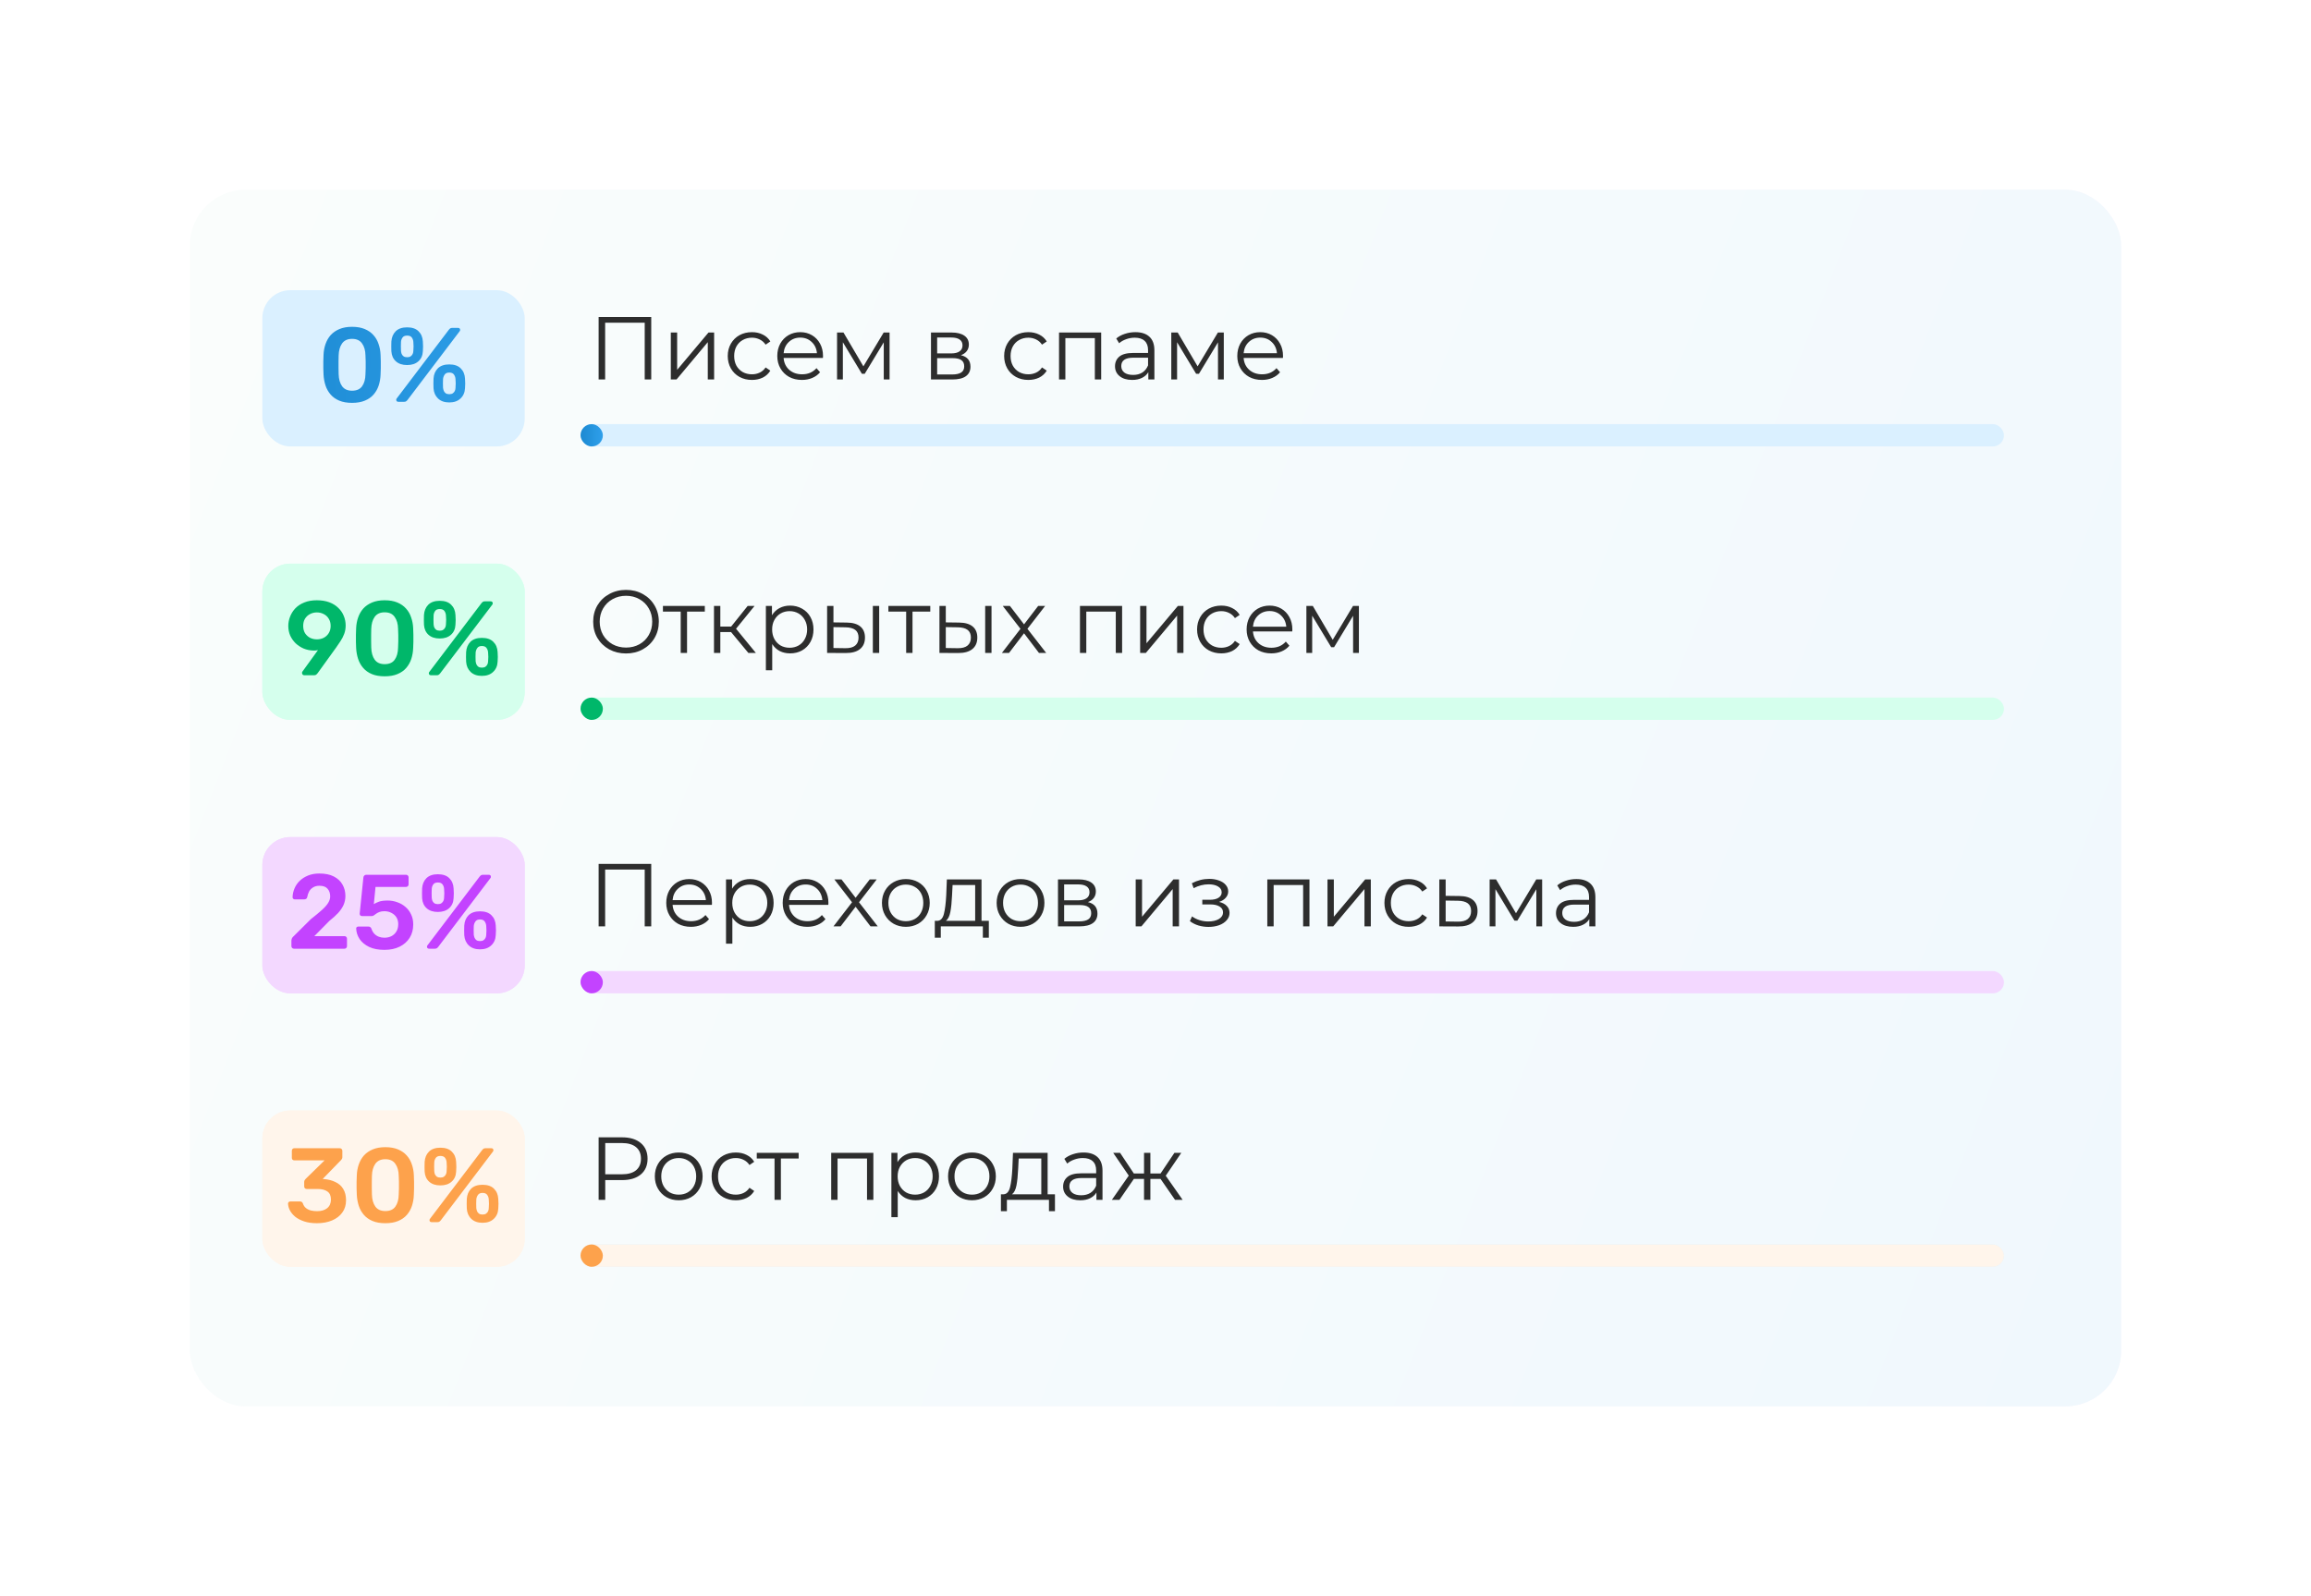 <svg width="414" height="286" viewBox="0 0 414 286" fill="none" xmlns="http://www.w3.org/2000/svg">
<g id="3">
<g id="Rectangle 332" filter="url(#filter0_d_884_2741)">
<rect x="34" y="30" width="346" height="218" rx="10" fill="white"/>
<rect x="34" y="30" width="346" height="218" rx="10" fill="url(#paint0_linear_884_2741)"/>
<rect x="34" y="30" width="346" height="218" rx="10" fill="url(#paint1_linear_884_2741)"/>
</g>
<g id="Group 994">
<g id="Group 995">
<g id="Group 379">
<rect id="Rectangle 518" x="47" y="52" width="47" height="28" rx="5" fill="#DAF0FF"/>
<path id="0%" d="M63.068 72.189C62.172 72.189 61.409 72.057 60.778 71.792C60.148 71.527 59.63 71.161 59.227 70.694C58.823 70.227 58.52 69.691 58.318 69.086C58.116 68.467 57.996 67.811 57.959 67.117C57.946 66.777 57.933 66.405 57.921 66.001C57.921 65.585 57.921 65.168 57.921 64.752C57.933 64.335 57.946 63.951 57.959 63.597C57.984 62.904 58.104 62.254 58.318 61.648C58.533 61.03 58.842 60.494 59.245 60.04C59.662 59.585 60.185 59.226 60.816 58.961C61.447 58.696 62.198 58.563 63.068 58.563C63.951 58.563 64.708 58.696 65.339 58.961C65.97 59.226 66.487 59.585 66.891 60.04C67.307 60.494 67.617 61.03 67.818 61.648C68.033 62.254 68.153 62.904 68.178 63.597C68.203 63.951 68.216 64.335 68.216 64.752C68.216 65.168 68.216 65.585 68.216 66.001C68.216 66.405 68.203 66.777 68.178 67.117C68.153 67.811 68.039 68.467 67.837 69.086C67.635 69.691 67.333 70.227 66.929 70.694C66.525 71.161 66.001 71.527 65.358 71.792C64.727 72.057 63.964 72.189 63.068 72.189ZM63.068 70.013C63.888 70.013 64.488 69.748 64.866 69.218C65.257 68.676 65.459 67.944 65.472 67.023C65.497 66.657 65.51 66.291 65.51 65.925C65.51 65.547 65.51 65.168 65.51 64.79C65.51 64.411 65.497 64.052 65.472 63.711C65.459 62.815 65.257 62.096 64.866 61.554C64.488 60.998 63.888 60.721 63.068 60.721C62.261 60.721 61.661 60.998 61.27 61.554C60.892 62.096 60.69 62.815 60.665 63.711C60.665 64.052 60.658 64.411 60.646 64.79C60.646 65.168 60.646 65.547 60.646 65.925C60.658 66.291 60.665 66.657 60.665 67.023C60.69 67.944 60.898 68.676 61.289 69.218C61.68 69.748 62.273 70.013 63.068 70.013ZM71.38 72C71.115 72 70.983 71.874 70.983 71.621C70.983 71.546 71.008 71.476 71.059 71.413L80.389 59.112C80.477 58.999 80.565 58.91 80.653 58.847C80.742 58.784 80.868 58.753 81.032 58.753H82.035C82.3 58.753 82.432 58.879 82.432 59.131C82.432 59.207 82.407 59.276 82.357 59.339L73.027 71.64C72.939 71.754 72.85 71.842 72.762 71.905C72.686 71.969 72.56 72 72.383 72H71.38ZM80.483 72.114C79.638 72.114 78.969 71.88 78.477 71.413C77.985 70.947 77.714 70.335 77.663 69.578C77.651 69.25 77.644 68.966 77.644 68.726C77.644 68.486 77.651 68.19 77.663 67.837C77.714 67.08 77.972 66.468 78.439 66.001C78.919 65.534 79.6 65.301 80.483 65.301C81.379 65.301 82.06 65.534 82.527 66.001C83.007 66.468 83.265 67.08 83.303 67.837C83.328 68.19 83.341 68.486 83.341 68.726C83.341 68.966 83.328 69.25 83.303 69.578C83.265 70.335 82.994 70.947 82.489 71.413C81.997 71.88 81.329 72.114 80.483 72.114ZM80.483 70.637C80.761 70.637 80.975 70.581 81.127 70.467C81.291 70.354 81.41 70.209 81.486 70.032C81.562 69.855 81.6 69.679 81.6 69.502C81.625 69.186 81.638 68.922 81.638 68.707C81.638 68.48 81.625 68.221 81.6 67.931C81.587 67.641 81.499 67.376 81.335 67.136C81.171 66.884 80.887 66.758 80.483 66.758C80.092 66.758 79.814 66.884 79.65 67.136C79.487 67.376 79.392 67.641 79.367 67.931C79.354 68.221 79.348 68.48 79.348 68.707C79.348 68.922 79.354 69.186 79.367 69.502C79.392 69.679 79.436 69.855 79.499 70.032C79.575 70.209 79.688 70.354 79.84 70.467C80.004 70.581 80.218 70.637 80.483 70.637ZM72.932 65.414C72.087 65.414 71.418 65.193 70.926 64.752C70.434 64.31 70.163 63.711 70.112 62.954C70.1 62.626 70.094 62.342 70.094 62.102C70.094 61.85 70.1 61.547 70.112 61.194C70.163 60.437 70.422 59.825 70.888 59.358C71.368 58.892 72.049 58.658 72.932 58.658C73.828 58.658 74.509 58.892 74.976 59.358C75.456 59.825 75.714 60.437 75.752 61.194C75.777 61.547 75.79 61.85 75.79 62.102C75.79 62.342 75.777 62.626 75.752 62.954C75.714 63.711 75.443 64.31 74.938 64.752C74.446 65.193 73.778 65.414 72.932 65.414ZM72.932 64.014C73.21 64.014 73.424 63.957 73.576 63.843C73.74 63.73 73.86 63.585 73.935 63.408C74.011 63.232 74.049 63.049 74.049 62.859C74.074 62.544 74.087 62.279 74.087 62.065C74.087 61.837 74.074 61.579 74.049 61.289C74.036 60.998 73.948 60.733 73.784 60.494C73.62 60.254 73.336 60.134 72.932 60.134C72.541 60.134 72.264 60.254 72.1 60.494C71.936 60.733 71.847 60.998 71.835 61.289C71.822 61.579 71.816 61.837 71.816 62.065C71.816 62.279 71.822 62.544 71.835 62.859C71.847 63.049 71.885 63.232 71.948 63.408C72.024 63.585 72.137 63.73 72.289 63.843C72.453 63.957 72.667 64.014 72.932 64.014Z" fill="url(#paint2_linear_884_2741)"/>
</g>
<g id="Group 993">
<path id="&#208;&#159;&#208;&#184;&#209;&#129;&#208;&#181;&#208;&#188; &#208;&#178; &#209;&#129;&#208;&#191;&#208;&#176;&#208;&#188;&#208;&#181;" d="M116.664 56.8V68H115.496V57.824H108.408V68H107.24V56.8H116.664ZM120.171 59.584H121.307V66.272L126.923 59.584H127.931V68H126.795V61.312L121.195 68H120.171V59.584ZM134.706 68.08C133.874 68.08 133.128 67.899 132.466 67.536C131.816 67.173 131.304 66.667 130.93 66.016C130.557 65.355 130.37 64.613 130.37 63.792C130.37 62.971 130.557 62.235 130.93 61.584C131.304 60.933 131.816 60.427 132.466 60.064C133.128 59.701 133.874 59.52 134.706 59.52C135.432 59.52 136.077 59.664 136.642 59.952C137.218 60.229 137.672 60.64 138.002 61.184L137.154 61.76C136.877 61.344 136.525 61.035 136.098 60.832C135.672 60.619 135.208 60.512 134.706 60.512C134.098 60.512 133.549 60.651 133.058 60.928C132.578 61.195 132.2 61.579 131.922 62.08C131.656 62.581 131.522 63.152 131.522 63.792C131.522 64.443 131.656 65.019 131.922 65.52C132.2 66.011 132.578 66.395 133.058 66.672C133.549 66.939 134.098 67.072 134.706 67.072C135.208 67.072 135.672 66.971 136.098 66.768C136.525 66.565 136.877 66.256 137.154 65.84L138.002 66.416C137.672 66.96 137.218 67.376 136.642 67.664C136.066 67.941 135.421 68.08 134.706 68.08ZM147.421 64.144H140.381C140.445 65.019 140.781 65.728 141.389 66.272C141.997 66.805 142.765 67.072 143.693 67.072C144.216 67.072 144.696 66.981 145.133 66.8C145.571 66.608 145.949 66.331 146.269 65.968L146.909 66.704C146.536 67.152 146.067 67.493 145.501 67.728C144.947 67.963 144.333 68.08 143.661 68.08C142.797 68.08 142.029 67.899 141.357 67.536C140.696 67.163 140.179 66.651 139.805 66C139.432 65.349 139.245 64.613 139.245 63.792C139.245 62.971 139.421 62.235 139.773 61.584C140.136 60.933 140.627 60.427 141.245 60.064C141.875 59.701 142.579 59.52 143.357 59.52C144.136 59.52 144.835 59.701 145.453 60.064C146.072 60.427 146.557 60.933 146.909 61.584C147.261 62.224 147.437 62.96 147.437 63.792L147.421 64.144ZM143.357 60.496C142.547 60.496 141.864 60.757 141.309 61.28C140.765 61.792 140.456 62.464 140.381 63.296H146.349C146.275 62.464 145.96 61.792 145.405 61.28C144.861 60.757 144.179 60.496 143.357 60.496ZM159.36 59.584V68H158.32V61.344L154.912 66.976H154.4L150.992 61.328V68H149.952V59.584H151.104L154.672 65.648L158.304 59.584H159.36ZM172.14 63.648C173.281 63.915 173.852 64.603 173.852 65.712C173.852 66.448 173.58 67.013 173.036 67.408C172.492 67.803 171.681 68 170.604 68H166.78V59.584H170.492C171.452 59.584 172.204 59.771 172.748 60.144C173.292 60.517 173.564 61.051 173.564 61.744C173.564 62.203 173.436 62.597 173.18 62.928C172.935 63.248 172.588 63.488 172.14 63.648ZM167.884 63.328H170.412C171.063 63.328 171.559 63.205 171.9 62.96C172.252 62.715 172.428 62.357 172.428 61.888C172.428 61.419 172.252 61.067 171.9 60.832C171.559 60.597 171.063 60.48 170.412 60.48H167.884V63.328ZM170.556 67.104C171.281 67.104 171.825 66.987 172.188 66.752C172.551 66.517 172.732 66.149 172.732 65.648C172.732 65.147 172.567 64.779 172.236 64.544C171.905 64.299 171.383 64.176 170.668 64.176H167.884V67.104H170.556ZM184.222 68.08C183.39 68.08 182.643 67.899 181.982 67.536C181.331 67.173 180.819 66.667 180.446 66.016C180.073 65.355 179.886 64.613 179.886 63.792C179.886 62.971 180.073 62.235 180.446 61.584C180.819 60.933 181.331 60.427 181.982 60.064C182.643 59.701 183.39 59.52 184.222 59.52C184.947 59.52 185.593 59.664 186.158 59.952C186.734 60.229 187.187 60.64 187.518 61.184L186.67 61.76C186.393 61.344 186.041 61.035 185.614 60.832C185.187 60.619 184.723 60.512 184.222 60.512C183.614 60.512 183.065 60.651 182.574 60.928C182.094 61.195 181.715 61.579 181.438 62.08C181.171 62.581 181.038 63.152 181.038 63.792C181.038 64.443 181.171 65.019 181.438 65.52C181.715 66.011 182.094 66.395 182.574 66.672C183.065 66.939 183.614 67.072 184.222 67.072C184.723 67.072 185.187 66.971 185.614 66.768C186.041 66.565 186.393 66.256 186.67 65.84L187.518 66.416C187.187 66.96 186.734 67.376 186.158 67.664C185.582 67.941 184.937 68.08 184.222 68.08ZM197.27 59.584V68H196.134V60.592H190.854V68H189.718V59.584H197.27ZM203.395 59.52C204.493 59.52 205.336 59.797 205.923 60.352C206.509 60.896 206.803 61.707 206.803 62.784V68H205.715V66.688C205.459 67.125 205.08 67.467 204.579 67.712C204.088 67.957 203.501 68.08 202.819 68.08C201.88 68.08 201.133 67.856 200.579 67.408C200.024 66.96 199.747 66.368 199.747 65.632C199.747 64.917 200.003 64.341 200.515 63.904C201.037 63.467 201.864 63.248 202.995 63.248H205.667V62.736C205.667 62.011 205.464 61.461 205.059 61.088C204.653 60.704 204.061 60.512 203.283 60.512C202.749 60.512 202.237 60.603 201.747 60.784C201.256 60.955 200.835 61.195 200.483 61.504L199.971 60.656C200.397 60.293 200.909 60.016 201.507 59.824C202.104 59.621 202.733 59.52 203.395 59.52ZM202.995 67.184C203.635 67.184 204.184 67.04 204.643 66.752C205.101 66.453 205.443 66.027 205.667 65.472V64.096H203.027C201.587 64.096 200.867 64.597 200.867 65.6C200.867 66.091 201.053 66.48 201.427 66.768C201.8 67.045 202.323 67.184 202.995 67.184ZM219.235 59.584V68H218.195V61.344L214.787 66.976H214.275L210.867 61.328V68H209.827V59.584H210.979L214.547 65.648L218.179 59.584H219.235ZM229.828 64.144H222.788C222.852 65.019 223.188 65.728 223.796 66.272C224.404 66.805 225.172 67.072 226.1 67.072C226.622 67.072 227.102 66.981 227.54 66.8C227.977 66.608 228.356 66.331 228.676 65.968L229.316 66.704C228.942 67.152 228.473 67.493 227.908 67.728C227.353 67.963 226.74 68.08 226.068 68.08C225.204 68.08 224.436 67.899 223.764 67.536C223.102 67.163 222.585 66.651 222.212 66C221.838 65.349 221.652 64.613 221.652 63.792C221.652 62.971 221.828 62.235 222.18 61.584C222.542 60.933 223.033 60.427 223.652 60.064C224.281 59.701 224.985 59.52 225.764 59.52C226.542 59.52 227.241 59.701 227.86 60.064C228.478 60.427 228.964 60.933 229.316 61.584C229.668 62.224 229.844 62.96 229.844 63.792L229.828 64.144ZM225.764 60.496C224.953 60.496 224.27 60.757 223.716 61.28C223.172 61.792 222.862 62.464 222.788 63.296H228.756C228.681 62.464 228.366 61.792 227.812 61.28C227.268 60.757 226.585 60.496 225.764 60.496Z" fill="#2D2D2D"/>
<rect id="Rectangle 335" x="104" y="76" width="255" height="4" rx="2" fill="#DAF0FF"/>
<rect id="Rectangle 336" x="104" y="76" width="4" height="4" rx="2" fill="url(#paint3_linear_884_2741)"/>
</g>
</g>
</g>
<g id="Group 1252">
<g id="Group 995_2">
<g id="3-price-min-1">
<rect id="Rectangle 518_2" x="47" y="101" width="47" height="28" rx="5" fill="#D5FFED"/>
<path id="0%_2" d="M63.068 121.189C62.172 121.189 61.409 121.057 60.778 120.792C60.148 120.527 59.63 120.161 59.227 119.694C58.823 119.227 58.52 118.691 58.318 118.086C58.116 117.467 57.996 116.811 57.959 116.117C57.946 115.777 57.933 115.405 57.921 115.001C57.921 114.585 57.921 114.168 57.921 113.752C57.933 113.336 57.946 112.951 57.959 112.597C57.984 111.904 58.104 111.254 58.318 110.648C58.533 110.03 58.842 109.494 59.245 109.04C59.662 108.585 60.185 108.226 60.816 107.961C61.447 107.696 62.198 107.563 63.068 107.563C63.951 107.563 64.708 107.696 65.339 107.961C65.97 108.226 66.487 108.585 66.891 109.04C67.307 109.494 67.617 110.03 67.818 110.648C68.033 111.254 68.153 111.904 68.178 112.597C68.203 112.951 68.216 113.336 68.216 113.752C68.216 114.168 68.216 114.585 68.216 115.001C68.216 115.405 68.203 115.777 68.178 116.117C68.153 116.811 68.039 117.467 67.837 118.086C67.635 118.691 67.333 119.227 66.929 119.694C66.525 120.161 66.001 120.527 65.358 120.792C64.727 121.057 63.964 121.189 63.068 121.189ZM63.068 119.013C63.888 119.013 64.488 118.748 64.866 118.218C65.257 117.676 65.459 116.944 65.472 116.023C65.497 115.657 65.51 115.291 65.51 114.925C65.51 114.547 65.51 114.168 65.51 113.79C65.51 113.411 65.497 113.052 65.472 112.711C65.459 111.815 65.257 111.096 64.866 110.554C64.488 109.998 63.888 109.721 63.068 109.721C62.261 109.721 61.661 109.998 61.27 110.554C60.892 111.096 60.69 111.815 60.665 112.711C60.665 113.052 60.658 113.411 60.646 113.79C60.646 114.168 60.646 114.547 60.646 114.925C60.658 115.291 60.665 115.657 60.665 116.023C60.69 116.944 60.898 117.676 61.289 118.218C61.68 118.748 62.273 119.013 63.068 119.013ZM71.38 121C71.115 121 70.983 120.874 70.983 120.622C70.983 120.546 71.008 120.476 71.059 120.413L80.389 108.112C80.477 107.999 80.565 107.91 80.653 107.847C80.742 107.784 80.868 107.753 81.032 107.753H82.035C82.3 107.753 82.432 107.879 82.432 108.131C82.432 108.207 82.407 108.276 82.357 108.339L73.027 120.64C72.939 120.754 72.85 120.842 72.762 120.905C72.686 120.968 72.56 121 72.383 121H71.38ZM80.483 121.114C79.638 121.114 78.969 120.88 78.477 120.413C77.985 119.947 77.714 119.335 77.663 118.578C77.651 118.25 77.644 117.966 77.644 117.726C77.644 117.486 77.651 117.19 77.663 116.837C77.714 116.08 77.972 115.468 78.439 115.001C78.919 114.534 79.6 114.301 80.483 114.301C81.379 114.301 82.06 114.534 82.527 115.001C83.007 115.468 83.265 116.08 83.303 116.837C83.328 117.19 83.341 117.486 83.341 117.726C83.341 117.966 83.328 118.25 83.303 118.578C83.265 119.335 82.994 119.947 82.489 120.413C81.997 120.88 81.329 121.114 80.483 121.114ZM80.483 119.637C80.761 119.637 80.975 119.581 81.127 119.467C81.291 119.354 81.41 119.208 81.486 119.032C81.562 118.855 81.6 118.679 81.6 118.502C81.625 118.187 81.638 117.922 81.638 117.707C81.638 117.48 81.625 117.221 81.6 116.931C81.587 116.641 81.499 116.376 81.335 116.136C81.171 115.884 80.887 115.758 80.483 115.758C80.092 115.758 79.814 115.884 79.65 116.136C79.487 116.376 79.392 116.641 79.367 116.931C79.354 117.221 79.348 117.48 79.348 117.707C79.348 117.922 79.354 118.187 79.367 118.502C79.392 118.679 79.436 118.855 79.499 119.032C79.575 119.208 79.688 119.354 79.84 119.467C80.004 119.581 80.218 119.637 80.483 119.637ZM72.932 114.414C72.087 114.414 71.418 114.193 70.926 113.752C70.434 113.31 70.163 112.711 70.112 111.954C70.1 111.626 70.094 111.342 70.094 111.102C70.094 110.85 70.1 110.547 70.112 110.194C70.163 109.437 70.422 108.825 70.888 108.358C71.368 107.892 72.049 107.658 72.932 107.658C73.828 107.658 74.509 107.892 74.976 108.358C75.456 108.825 75.714 109.437 75.752 110.194C75.777 110.547 75.79 110.85 75.79 111.102C75.79 111.342 75.777 111.626 75.752 111.954C75.714 112.711 75.443 113.31 74.938 113.752C74.446 114.193 73.778 114.414 72.932 114.414ZM72.932 113.014C73.21 113.014 73.424 112.957 73.576 112.843C73.74 112.73 73.86 112.585 73.935 112.408C74.011 112.232 74.049 112.049 74.049 111.859C74.074 111.544 74.087 111.279 74.087 111.065C74.087 110.837 74.074 110.579 74.049 110.289C74.036 109.998 73.948 109.734 73.784 109.494C73.62 109.254 73.336 109.134 72.932 109.134C72.541 109.134 72.264 109.254 72.1 109.494C71.936 109.734 71.847 109.998 71.835 110.289C71.822 110.579 71.816 110.837 71.816 111.065C71.816 111.279 71.822 111.544 71.835 111.859C71.847 112.049 71.885 112.232 71.948 112.408C72.024 112.585 72.137 112.73 72.289 112.843C72.453 112.957 72.667 113.014 72.932 113.014Z" fill="#00B76A"/>
</g>
<g id="3-price-max-1">
<rect id="Rectangle 518_3" x="47" y="101" width="47" height="28" rx="5" fill="#D5FFED"/>
<path id="90%" d="M54.503 121C54.389 121 54.295 120.962 54.219 120.886C54.144 120.798 54.106 120.697 54.106 120.584C54.106 120.521 54.112 120.47 54.124 120.432C54.15 120.394 54.169 120.363 54.181 120.338L56.963 116.496C56.711 116.559 56.446 116.584 56.168 116.572C55.538 116.559 54.945 116.439 54.389 116.212C53.847 115.972 53.368 115.657 52.951 115.266C52.547 114.862 52.226 114.402 51.986 113.884C51.759 113.354 51.645 112.78 51.645 112.162C51.645 111.594 51.753 111.039 51.967 110.497C52.182 109.942 52.497 109.443 52.913 109.002C53.342 108.56 53.872 108.213 54.503 107.961C55.147 107.696 55.897 107.563 56.755 107.563C57.6 107.563 58.345 107.683 58.988 107.923C59.632 108.163 60.168 108.497 60.597 108.926C61.038 109.342 61.366 109.822 61.581 110.364C61.808 110.907 61.922 111.481 61.922 112.086C61.922 112.629 61.833 113.134 61.657 113.6C61.48 114.067 61.259 114.496 60.994 114.887C60.742 115.266 60.489 115.638 60.237 116.004L56.907 120.622C56.856 120.685 56.78 120.767 56.679 120.868C56.591 120.956 56.452 121 56.263 121H54.503ZM56.774 114.566C57.228 114.566 57.638 114.471 58.004 114.282C58.383 114.08 58.679 113.802 58.894 113.449C59.121 113.083 59.234 112.654 59.234 112.162C59.234 111.658 59.121 111.229 58.894 110.875C58.679 110.509 58.383 110.232 58.004 110.043C57.626 109.841 57.216 109.74 56.774 109.74C56.32 109.74 55.904 109.841 55.525 110.043C55.159 110.232 54.863 110.509 54.636 110.875C54.421 111.229 54.314 111.658 54.314 112.162C54.314 112.654 54.421 113.083 54.636 113.449C54.863 113.802 55.159 114.08 55.525 114.282C55.904 114.471 56.32 114.566 56.774 114.566ZM68.908 121.189C68.013 121.189 67.249 121.057 66.618 120.792C65.988 120.527 65.47 120.161 65.067 119.694C64.663 119.227 64.36 118.691 64.158 118.086C63.956 117.467 63.836 116.811 63.799 116.117C63.786 115.777 63.773 115.405 63.761 115.001C63.761 114.585 63.761 114.168 63.761 113.752C63.773 113.336 63.786 112.951 63.799 112.597C63.824 111.904 63.944 111.254 64.158 110.648C64.373 110.03 64.682 109.494 65.085 109.04C65.502 108.585 66.025 108.226 66.656 107.961C67.287 107.696 68.038 107.563 68.908 107.563C69.791 107.563 70.548 107.696 71.179 107.961C71.81 108.226 72.327 108.585 72.731 109.04C73.147 109.494 73.457 110.03 73.658 110.648C73.873 111.254 73.993 111.904 74.018 112.597C74.043 112.951 74.056 113.336 74.056 113.752C74.056 114.168 74.056 114.585 74.056 115.001C74.056 115.405 74.043 115.777 74.018 116.117C73.993 116.811 73.879 117.467 73.677 118.086C73.475 118.691 73.173 119.227 72.769 119.694C72.365 120.161 71.842 120.527 71.198 120.792C70.567 121.057 69.804 121.189 68.908 121.189ZM68.908 119.013C69.728 119.013 70.328 118.748 70.706 118.218C71.097 117.676 71.299 116.944 71.312 116.023C71.337 115.657 71.35 115.291 71.35 114.925C71.35 114.547 71.35 114.168 71.35 113.79C71.35 113.411 71.337 113.052 71.312 112.711C71.299 111.815 71.097 111.096 70.706 110.554C70.328 109.998 69.728 109.721 68.908 109.721C68.101 109.721 67.501 109.998 67.11 110.554C66.732 111.096 66.53 111.815 66.505 112.711C66.505 113.052 66.499 113.411 66.486 113.79C66.486 114.168 66.486 114.547 66.486 114.925C66.499 115.291 66.505 115.657 66.505 116.023C66.53 116.944 66.738 117.676 67.129 118.218C67.52 118.748 68.113 119.013 68.908 119.013ZM77.221 121C76.956 121 76.823 120.874 76.823 120.622C76.823 120.546 76.848 120.476 76.899 120.413L86.229 108.112C86.317 107.999 86.405 107.91 86.494 107.847C86.582 107.784 86.708 107.753 86.872 107.753H87.875C88.14 107.753 88.272 107.879 88.272 108.131C88.272 108.207 88.247 108.276 88.197 108.339L78.867 120.64C78.779 120.754 78.69 120.842 78.602 120.905C78.526 120.968 78.4 121 78.224 121H77.221ZM86.323 121.114C85.478 121.114 84.809 120.88 84.317 120.413C83.825 119.947 83.554 119.335 83.504 118.578C83.491 118.25 83.484 117.966 83.484 117.726C83.484 117.486 83.491 117.19 83.504 116.837C83.554 116.08 83.813 115.468 84.279 115.001C84.759 114.534 85.44 114.301 86.323 114.301C87.219 114.301 87.9 114.534 88.367 115.001C88.847 115.468 89.105 116.08 89.143 116.837C89.168 117.19 89.181 117.486 89.181 117.726C89.181 117.966 89.168 118.25 89.143 118.578C89.105 119.335 88.834 119.947 88.329 120.413C87.837 120.88 87.168 121.114 86.323 121.114ZM86.323 119.637C86.601 119.637 86.815 119.581 86.967 119.467C87.131 119.354 87.251 119.208 87.326 119.032C87.402 118.855 87.44 118.679 87.44 118.502C87.465 118.187 87.478 117.922 87.478 117.707C87.478 117.48 87.465 117.221 87.44 116.931C87.427 116.641 87.339 116.376 87.175 116.136C87.011 115.884 86.727 115.758 86.323 115.758C85.932 115.758 85.655 115.884 85.491 116.136C85.326 116.376 85.232 116.641 85.207 116.931C85.194 117.221 85.188 117.48 85.188 117.707C85.188 117.922 85.194 118.187 85.207 118.502C85.232 118.679 85.276 118.855 85.339 119.032C85.415 119.208 85.528 119.354 85.68 119.467C85.844 119.581 86.058 119.637 86.323 119.637ZM78.772 114.414C77.927 114.414 77.258 114.193 76.766 113.752C76.274 113.31 76.003 112.711 75.953 111.954C75.94 111.626 75.934 111.342 75.934 111.102C75.934 110.85 75.94 110.547 75.953 110.194C76.003 109.437 76.262 108.825 76.728 108.358C77.208 107.892 77.889 107.658 78.772 107.658C79.668 107.658 80.349 107.892 80.816 108.358C81.296 108.825 81.554 109.437 81.592 110.194C81.617 110.547 81.63 110.85 81.63 111.102C81.63 111.342 81.617 111.626 81.592 111.954C81.554 112.711 81.283 113.31 80.778 113.752C80.286 114.193 79.618 114.414 78.772 114.414ZM78.772 113.014C79.05 113.014 79.264 112.957 79.416 112.843C79.58 112.73 79.7 112.585 79.775 112.408C79.851 112.232 79.889 112.049 79.889 111.859C79.914 111.544 79.927 111.279 79.927 111.065C79.927 110.837 79.914 110.579 79.889 110.289C79.876 109.998 79.788 109.734 79.624 109.494C79.46 109.254 79.176 109.134 78.772 109.134C78.381 109.134 78.104 109.254 77.94 109.494C77.776 109.734 77.687 109.998 77.675 110.289C77.662 110.579 77.656 110.837 77.656 111.065C77.656 111.279 77.662 111.544 77.675 111.859C77.687 112.049 77.725 112.232 77.788 112.408C77.864 112.585 77.978 112.73 78.129 112.843C78.293 112.957 78.507 113.014 78.772 113.014Z" fill="#00B76A"/>
</g>
<g id="Group 993_2">
<path id="&#208;&#158;&#209;&#130;&#208;&#186;&#209;&#128;&#209;&#139;&#209;&#130;&#209;&#139;&#209;&#133; &#208;&#191;&#208;&#184;&#209;&#129;&#208;&#181;&#208;&#188;" d="M112.152 117.096C111.042 117.096 110.034 116.851 109.128 116.36C108.232 115.859 107.528 115.176 107.016 114.312C106.514 113.448 106.264 112.477 106.264 111.4C106.264 110.323 106.514 109.352 107.016 108.488C107.528 107.624 108.232 106.947 109.128 106.456C110.034 105.955 111.042 105.704 112.152 105.704C113.261 105.704 114.258 105.949 115.144 106.44C116.04 106.931 116.744 107.613 117.256 108.488C117.768 109.352 118.024 110.323 118.024 111.4C118.024 112.477 117.768 113.453 117.256 114.328C116.744 115.192 116.04 115.869 115.144 116.36C114.258 116.851 113.261 117.096 112.152 117.096ZM112.152 116.04C113.037 116.04 113.837 115.843 114.552 115.448C115.266 115.043 115.826 114.488 116.232 113.784C116.637 113.069 116.84 112.275 116.84 111.4C116.84 110.525 116.637 109.736 116.232 109.032C115.826 108.317 115.266 107.763 114.552 107.368C113.837 106.963 113.037 106.76 112.152 106.76C111.266 106.76 110.461 106.963 109.736 107.368C109.021 107.763 108.456 108.317 108.04 109.032C107.634 109.736 107.432 110.525 107.432 111.4C107.432 112.275 107.634 113.069 108.04 113.784C108.456 114.488 109.021 115.043 109.736 115.448C110.461 115.843 111.266 116.04 112.152 116.04ZM126.263 109.592H123.079V117H121.943V109.592H118.759V108.584H126.263V109.592ZM130.961 113.256H129.041V117H127.905V108.584H129.041V112.28H130.977L133.937 108.584H135.169L131.857 112.664L135.409 117H134.065L130.961 113.256ZM141.538 108.52C142.327 108.52 143.042 108.701 143.682 109.064C144.322 109.416 144.823 109.917 145.186 110.568C145.549 111.219 145.73 111.96 145.73 112.792C145.73 113.635 145.549 114.381 145.186 115.032C144.823 115.683 144.322 116.189 143.682 116.552C143.053 116.904 142.338 117.08 141.538 117.08C140.855 117.08 140.237 116.941 139.682 116.664C139.138 116.376 138.69 115.96 138.338 115.416V120.104H137.202V108.584H138.29V110.248C138.631 109.693 139.079 109.267 139.634 108.968C140.199 108.669 140.834 108.52 141.538 108.52ZM141.458 116.072C142.045 116.072 142.578 115.939 143.058 115.672C143.538 115.395 143.911 115.005 144.178 114.504C144.455 114.003 144.594 113.432 144.594 112.792C144.594 112.152 144.455 111.587 144.178 111.096C143.911 110.595 143.538 110.205 143.058 109.928C142.578 109.651 142.045 109.512 141.458 109.512C140.861 109.512 140.322 109.651 139.842 109.928C139.373 110.205 138.999 110.595 138.722 111.096C138.455 111.587 138.322 112.152 138.322 112.792C138.322 113.432 138.455 114.003 138.722 114.504C138.999 115.005 139.373 115.395 139.842 115.672C140.322 115.939 140.861 116.072 141.458 116.072ZM151.707 111.56C152.763 111.571 153.568 111.805 154.123 112.264C154.677 112.723 154.955 113.384 154.955 114.248C154.955 115.144 154.656 115.832 154.059 116.312C153.461 116.792 152.608 117.027 151.499 117.016L148.171 117V108.584H149.307V111.528L151.707 111.56ZM156.363 108.584H157.499V117H156.363V108.584ZM151.435 116.152C152.213 116.163 152.8 116.008 153.195 115.688C153.6 115.357 153.803 114.877 153.803 114.248C153.803 113.629 153.605 113.171 153.211 112.872C152.816 112.573 152.224 112.419 151.435 112.408L149.307 112.376V116.12L151.435 116.152ZM166.653 109.592H163.469V117H162.333V109.592H159.149V108.584H166.653V109.592ZM171.832 111.56C172.888 111.571 173.693 111.805 174.248 112.264C174.802 112.723 175.08 113.384 175.08 114.248C175.08 115.144 174.781 115.832 174.184 116.312C173.586 116.792 172.733 117.027 171.624 117.016L168.296 117V108.584H169.432V111.528L171.832 111.56ZM176.488 108.584H177.624V117H176.488V108.584ZM171.56 116.152C172.338 116.163 172.925 116.008 173.32 115.688C173.725 115.357 173.928 114.877 173.928 114.248C173.928 113.629 173.73 113.171 173.336 112.872C172.941 112.573 172.349 112.419 171.56 112.408L169.432 112.376V116.12L171.56 116.152ZM186.122 117L183.45 113.48L180.762 117H179.482L182.81 112.68L179.642 108.584H180.922L183.45 111.88L185.978 108.584H187.226L184.058 112.68L187.418 117H186.122ZM201.02 108.584V117H199.884V109.592H194.604V117H193.468V108.584H201.02ZM204.249 108.584H205.385V115.272L211.001 108.584H212.009V117H210.873V110.312L205.273 117H204.249V108.584ZM218.784 117.08C217.952 117.08 217.206 116.899 216.544 116.536C215.894 116.173 215.382 115.667 215.008 115.016C214.635 114.355 214.448 113.613 214.448 112.792C214.448 111.971 214.635 111.235 215.008 110.584C215.382 109.933 215.894 109.427 216.544 109.064C217.206 108.701 217.952 108.52 218.784 108.52C219.51 108.52 220.155 108.664 220.72 108.952C221.296 109.229 221.75 109.64 222.08 110.184L221.232 110.76C220.955 110.344 220.603 110.035 220.176 109.832C219.75 109.619 219.286 109.512 218.784 109.512C218.176 109.512 217.627 109.651 217.136 109.928C216.656 110.195 216.278 110.579 216 111.08C215.734 111.581 215.6 112.152 215.6 112.792C215.6 113.443 215.734 114.019 216 114.52C216.278 115.011 216.656 115.395 217.136 115.672C217.627 115.939 218.176 116.072 218.784 116.072C219.286 116.072 219.75 115.971 220.176 115.768C220.603 115.565 220.955 115.256 221.232 114.84L222.08 115.416C221.75 115.96 221.296 116.376 220.72 116.664C220.144 116.941 219.499 117.08 218.784 117.08ZM231.499 113.144H224.459C224.523 114.019 224.859 114.728 225.467 115.272C226.075 115.805 226.843 116.072 227.771 116.072C228.294 116.072 228.774 115.981 229.211 115.8C229.649 115.608 230.027 115.331 230.347 114.968L230.987 115.704C230.614 116.152 230.145 116.493 229.579 116.728C229.025 116.963 228.411 117.08 227.739 117.08C226.875 117.08 226.107 116.899 225.435 116.536C224.774 116.163 224.257 115.651 223.883 115C223.51 114.349 223.323 113.613 223.323 112.792C223.323 111.971 223.499 111.235 223.851 110.584C224.214 109.933 224.705 109.427 225.323 109.064C225.953 108.701 226.657 108.52 227.435 108.52C228.214 108.52 228.913 108.701 229.531 109.064C230.15 109.427 230.635 109.933 230.987 110.584C231.339 111.224 231.515 111.96 231.515 112.792L231.499 113.144ZM227.435 109.496C226.625 109.496 225.942 109.757 225.387 110.28C224.843 110.792 224.534 111.464 224.459 112.296H230.427C230.353 111.464 230.038 110.792 229.483 110.28C228.939 109.757 228.257 109.496 227.435 109.496ZM243.438 108.584V117H242.398V110.344L238.99 115.976H238.478L235.07 110.328V117H234.03V108.584H235.182L238.75 114.648L242.382 108.584H243.438Z" fill="#2D2D2D"/>
<rect id="Rectangle 335_2" x="104" y="125" width="255" height="4" rx="2" fill="#D5FFED"/>
<g id="3-scale-1">
<rect id="Rectangle 336_2" x="104" y="125" width="4" height="4" rx="2" fill="#00B76A"/>
</g>
</g>
</g>
</g>
<g id="Group 1253">
<g id="Group 995_3">
<g id="3-price-min-2">
<rect id="Rectangle 518_4" x="47" y="150" width="47" height="28" rx="5" fill="#F3D8FF"/>
<path id="0%_3" d="M63.068 170.189C62.172 170.189 61.409 170.057 60.778 169.792C60.148 169.527 59.63 169.161 59.227 168.694C58.823 168.227 58.52 167.691 58.318 167.086C58.116 166.467 57.996 165.811 57.959 165.117C57.946 164.777 57.933 164.405 57.921 164.001C57.921 163.585 57.921 163.168 57.921 162.752C57.933 162.336 57.946 161.951 57.959 161.597C57.984 160.904 58.104 160.254 58.318 159.648C58.533 159.03 58.842 158.494 59.245 158.04C59.662 157.585 60.185 157.226 60.816 156.961C61.447 156.696 62.198 156.563 63.068 156.563C63.951 156.563 64.708 156.696 65.339 156.961C65.97 157.226 66.487 157.585 66.891 158.04C67.307 158.494 67.617 159.03 67.818 159.648C68.033 160.254 68.153 160.904 68.178 161.597C68.203 161.951 68.216 162.336 68.216 162.752C68.216 163.168 68.216 163.585 68.216 164.001C68.216 164.405 68.203 164.777 68.178 165.117C68.153 165.811 68.039 166.467 67.837 167.086C67.635 167.691 67.333 168.227 66.929 168.694C66.525 169.161 66.001 169.527 65.358 169.792C64.727 170.057 63.964 170.189 63.068 170.189ZM63.068 168.013C63.888 168.013 64.488 167.748 64.866 167.218C65.257 166.676 65.459 165.944 65.472 165.023C65.497 164.657 65.51 164.291 65.51 163.925C65.51 163.547 65.51 163.168 65.51 162.79C65.51 162.411 65.497 162.052 65.472 161.711C65.459 160.815 65.257 160.096 64.866 159.554C64.488 158.998 63.888 158.721 63.068 158.721C62.261 158.721 61.661 158.998 61.27 159.554C60.892 160.096 60.69 160.815 60.665 161.711C60.665 162.052 60.658 162.411 60.646 162.79C60.646 163.168 60.646 163.547 60.646 163.925C60.658 164.291 60.665 164.657 60.665 165.023C60.69 165.944 60.898 166.676 61.289 167.218C61.68 167.748 62.273 168.013 63.068 168.013ZM71.38 170C71.115 170 70.983 169.874 70.983 169.622C70.983 169.546 71.008 169.476 71.059 169.413L80.389 157.112C80.477 156.999 80.565 156.91 80.653 156.847C80.742 156.784 80.868 156.753 81.032 156.753H82.035C82.3 156.753 82.432 156.879 82.432 157.131C82.432 157.207 82.407 157.276 82.357 157.339L73.027 169.64C72.939 169.754 72.85 169.842 72.762 169.905C72.686 169.968 72.56 170 72.383 170H71.38ZM80.483 170.114C79.638 170.114 78.969 169.88 78.477 169.413C77.985 168.947 77.714 168.335 77.663 167.578C77.651 167.25 77.644 166.966 77.644 166.726C77.644 166.486 77.651 166.19 77.663 165.837C77.714 165.08 77.972 164.468 78.439 164.001C78.919 163.534 79.6 163.301 80.483 163.301C81.379 163.301 82.06 163.534 82.527 164.001C83.007 164.468 83.265 165.08 83.303 165.837C83.328 166.19 83.341 166.486 83.341 166.726C83.341 166.966 83.328 167.25 83.303 167.578C83.265 168.335 82.994 168.947 82.489 169.413C81.997 169.88 81.329 170.114 80.483 170.114ZM80.483 168.637C80.761 168.637 80.975 168.581 81.127 168.467C81.291 168.354 81.41 168.208 81.486 168.032C81.562 167.855 81.6 167.679 81.6 167.502C81.625 167.187 81.638 166.922 81.638 166.707C81.638 166.48 81.625 166.221 81.6 165.931C81.587 165.641 81.499 165.376 81.335 165.136C81.171 164.884 80.887 164.758 80.483 164.758C80.092 164.758 79.814 164.884 79.65 165.136C79.487 165.376 79.392 165.641 79.367 165.931C79.354 166.221 79.348 166.48 79.348 166.707C79.348 166.922 79.354 167.187 79.367 167.502C79.392 167.679 79.436 167.855 79.499 168.032C79.575 168.208 79.688 168.354 79.84 168.467C80.004 168.581 80.218 168.637 80.483 168.637ZM72.932 163.414C72.087 163.414 71.418 163.193 70.926 162.752C70.434 162.31 70.163 161.711 70.112 160.954C70.1 160.626 70.094 160.342 70.094 160.102C70.094 159.85 70.1 159.547 70.112 159.194C70.163 158.437 70.422 157.825 70.888 157.358C71.368 156.892 72.049 156.658 72.932 156.658C73.828 156.658 74.509 156.892 74.976 157.358C75.456 157.825 75.714 158.437 75.752 159.194C75.777 159.547 75.79 159.85 75.79 160.102C75.79 160.342 75.777 160.626 75.752 160.954C75.714 161.711 75.443 162.31 74.938 162.752C74.446 163.193 73.778 163.414 72.932 163.414ZM72.932 162.014C73.21 162.014 73.424 161.957 73.576 161.843C73.74 161.73 73.86 161.585 73.935 161.408C74.011 161.232 74.049 161.049 74.049 160.859C74.074 160.544 74.087 160.279 74.087 160.065C74.087 159.837 74.074 159.579 74.049 159.289C74.036 158.998 73.948 158.734 73.784 158.494C73.62 158.254 73.336 158.134 72.932 158.134C72.541 158.134 72.264 158.254 72.1 158.494C71.936 158.734 71.847 158.998 71.835 159.289C71.822 159.579 71.816 159.837 71.816 160.065C71.816 160.279 71.822 160.544 71.835 160.859C71.847 161.049 71.885 161.232 71.948 161.408C72.024 161.585 72.137 161.73 72.289 161.843C72.453 161.957 72.667 162.014 72.932 162.014Z" fill="#C343FF"/>
</g>
<g id="3-price-max-2">
<rect id="Rectangle 518_5" x="47" y="150" width="47" height="28" rx="5" fill="#F3D8FF"/>
<path id="25%" d="M52.659 170C52.533 170 52.426 169.956 52.338 169.868C52.249 169.779 52.205 169.672 52.205 169.546V168.581C52.205 168.467 52.23 168.335 52.281 168.183C52.344 168.019 52.476 167.855 52.678 167.691L55.668 164.72C56.501 164.064 57.17 163.509 57.674 163.055C58.192 162.588 58.564 162.165 58.791 161.787C59.031 161.396 59.151 161.011 59.151 160.632C59.151 160.065 58.993 159.604 58.677 159.251C58.375 158.898 57.889 158.721 57.22 158.721C56.779 158.721 56.406 158.816 56.104 159.005C55.801 159.181 55.561 159.421 55.385 159.724C55.221 160.027 55.107 160.361 55.044 160.727C55.019 160.891 54.949 161.004 54.836 161.068C54.722 161.131 54.609 161.162 54.495 161.162H52.811C52.697 161.162 52.603 161.124 52.527 161.049C52.451 160.973 52.413 160.885 52.413 160.784C52.426 160.241 52.539 159.718 52.754 159.213C52.968 158.696 53.278 158.241 53.681 157.85C54.098 157.447 54.602 157.125 55.195 156.885C55.788 156.645 56.457 156.526 57.201 156.526C58.248 156.526 59.113 156.702 59.794 157.056C60.488 157.409 61.005 157.888 61.346 158.494C61.699 159.099 61.876 159.781 61.876 160.538C61.876 161.131 61.762 161.679 61.535 162.184C61.308 162.676 60.98 163.156 60.551 163.622C60.122 164.077 59.605 164.543 58.999 165.023L56.312 167.748H61.705C61.844 167.748 61.951 167.792 62.027 167.88C62.115 167.956 62.16 168.063 62.16 168.202V169.546C62.16 169.672 62.115 169.779 62.027 169.868C61.951 169.956 61.844 170 61.705 170H52.659ZM68.862 170.208C67.776 170.208 66.862 170.032 66.118 169.678C65.373 169.312 64.805 168.839 64.414 168.259C64.036 167.679 63.834 167.06 63.809 166.404C63.796 166.291 63.828 166.202 63.903 166.139C63.992 166.064 64.093 166.026 64.206 166.026H65.966C66.105 166.026 66.218 166.057 66.307 166.12C66.408 166.171 66.483 166.266 66.534 166.404C66.66 166.783 66.837 167.092 67.064 167.332C67.303 167.571 67.575 167.748 67.877 167.862C68.193 167.975 68.521 168.032 68.862 168.032C69.316 168.032 69.726 167.944 70.092 167.767C70.47 167.578 70.773 167.3 71 166.934C71.227 166.568 71.341 166.12 71.341 165.591C71.341 165.124 71.233 164.72 71.019 164.379C70.805 164.039 70.508 163.774 70.129 163.585C69.764 163.383 69.341 163.282 68.862 163.282C68.508 163.282 68.218 163.326 67.991 163.414C67.764 163.503 67.568 163.603 67.404 163.717C67.253 163.831 67.114 163.931 66.988 164.02C66.874 164.108 66.742 164.152 66.591 164.152H64.85C64.736 164.152 64.635 164.114 64.547 164.039C64.471 163.95 64.433 163.849 64.433 163.736L65.096 157.264C65.108 157.1 65.165 156.974 65.266 156.885C65.367 156.797 65.487 156.753 65.625 156.753H72.741C72.867 156.753 72.975 156.797 73.063 156.885C73.151 156.974 73.195 157.081 73.195 157.207V158.475C73.195 158.601 73.151 158.708 73.063 158.797C72.975 158.885 72.867 158.929 72.741 158.929H67.272L66.969 162.014C67.196 161.862 67.499 161.717 67.877 161.579C68.256 161.44 68.779 161.37 69.448 161.37C70.054 161.37 70.628 161.471 71.17 161.673C71.725 161.862 72.218 162.146 72.647 162.525C73.075 162.891 73.41 163.339 73.65 163.868C73.902 164.386 74.028 164.979 74.028 165.647C74.028 166.568 73.814 167.369 73.385 168.051C72.956 168.732 72.356 169.262 71.587 169.64C70.817 170.019 69.909 170.208 68.862 170.208ZM76.888 170C76.623 170 76.49 169.874 76.49 169.622C76.49 169.546 76.516 169.476 76.566 169.413L85.896 157.112C85.984 156.999 86.073 156.91 86.161 156.847C86.249 156.784 86.375 156.753 86.539 156.753H87.542C87.807 156.753 87.94 156.879 87.94 157.131C87.94 157.207 87.915 157.276 87.864 157.339L78.534 169.64C78.446 169.754 78.358 169.842 78.269 169.905C78.194 169.968 78.067 170 77.891 170H76.888ZM85.991 170.114C85.145 170.114 84.477 169.88 83.985 169.413C83.493 168.947 83.221 168.335 83.171 167.578C83.158 167.25 83.152 166.966 83.152 166.726C83.152 166.486 83.158 166.19 83.171 165.837C83.221 165.08 83.48 164.468 83.947 164.001C84.426 163.534 85.107 163.301 85.991 163.301C86.886 163.301 87.568 163.534 88.034 164.001C88.514 164.468 88.772 165.08 88.81 165.837C88.836 166.19 88.848 166.486 88.848 166.726C88.848 166.966 88.836 167.25 88.81 167.578C88.772 168.335 88.501 168.947 87.997 169.413C87.505 169.88 86.836 170.114 85.991 170.114ZM85.991 168.637C86.268 168.637 86.483 168.581 86.634 168.467C86.798 168.354 86.918 168.208 86.994 168.032C87.069 167.855 87.107 167.679 87.107 167.502C87.132 167.187 87.145 166.922 87.145 166.707C87.145 166.48 87.132 166.221 87.107 165.931C87.094 165.641 87.006 165.376 86.842 165.136C86.678 164.884 86.394 164.758 85.991 164.758C85.6 164.758 85.322 164.884 85.158 165.136C84.994 165.376 84.899 165.641 84.874 165.931C84.861 166.221 84.855 166.48 84.855 166.707C84.855 166.922 84.861 167.187 84.874 167.502C84.899 167.679 84.943 167.855 85.007 168.032C85.082 168.208 85.196 168.354 85.347 168.467C85.511 168.581 85.726 168.637 85.991 168.637ZM78.44 163.414C77.594 163.414 76.926 163.193 76.434 162.752C75.942 162.31 75.67 161.711 75.62 160.954C75.607 160.626 75.601 160.342 75.601 160.102C75.601 159.85 75.607 159.547 75.62 159.194C75.67 158.437 75.929 157.825 76.396 157.358C76.875 156.892 77.556 156.658 78.44 156.658C79.335 156.658 80.017 156.892 80.484 157.358C80.963 157.825 81.222 158.437 81.259 159.194C81.285 159.547 81.297 159.85 81.297 160.102C81.297 160.342 81.285 160.626 81.259 160.954C81.222 161.711 80.95 162.31 80.446 162.752C79.954 163.193 79.285 163.414 78.44 163.414ZM78.44 162.014C78.717 162.014 78.932 161.957 79.083 161.843C79.247 161.73 79.367 161.585 79.443 161.408C79.518 161.232 79.556 161.049 79.556 160.859C79.581 160.544 79.594 160.279 79.594 160.065C79.594 159.837 79.581 159.579 79.556 159.289C79.544 158.998 79.455 158.734 79.291 158.494C79.127 158.254 78.843 158.134 78.44 158.134C78.049 158.134 77.771 158.254 77.607 158.494C77.443 158.734 77.355 158.998 77.342 159.289C77.329 159.579 77.323 159.837 77.323 160.065C77.323 160.279 77.329 160.544 77.342 160.859C77.355 161.049 77.392 161.232 77.456 161.408C77.531 161.585 77.645 161.73 77.796 161.843C77.96 161.957 78.175 162.014 78.44 162.014Z" fill="#C343FF"/>
</g>
<g id="Group 993_3">
<path id="&#208;&#159;&#208;&#181;&#209;&#128;&#208;&#181;&#209;&#133;&#208;&#190;&#208;&#180;&#208;&#190;&#208;&#178; &#208;&#184;&#208;&#183; &#208;&#191;&#208;&#184;&#209;&#129;&#209;&#140;&#208;&#188;&#208;&#176;" d="M116.664 154.8V166H115.496V155.824H108.408V166H107.24V154.8H116.664ZM127.531 162.144H120.491C120.555 163.019 120.891 163.728 121.499 164.272C122.107 164.805 122.875 165.072 123.803 165.072C124.325 165.072 124.805 164.981 125.243 164.8C125.68 164.608 126.059 164.331 126.379 163.968L127.019 164.704C126.645 165.152 126.176 165.493 125.611 165.728C125.056 165.963 124.443 166.08 123.771 166.08C122.907 166.08 122.139 165.899 121.467 165.536C120.805 165.163 120.288 164.651 119.915 164C119.541 163.349 119.355 162.613 119.355 161.792C119.355 160.971 119.531 160.235 119.883 159.584C120.245 158.933 120.736 158.427 121.355 158.064C121.984 157.701 122.688 157.52 123.467 157.52C124.245 157.52 124.944 157.701 125.563 158.064C126.181 158.427 126.667 158.933 127.019 159.584C127.371 160.224 127.547 160.96 127.547 161.792L127.531 162.144ZM123.467 158.496C122.656 158.496 121.973 158.757 121.419 159.28C120.875 159.792 120.565 160.464 120.491 161.296H126.459C126.384 160.464 126.069 159.792 125.515 159.28C124.971 158.757 124.288 158.496 123.467 158.496ZM134.397 157.52C135.187 157.52 135.901 157.701 136.541 158.064C137.181 158.416 137.683 158.917 138.045 159.568C138.408 160.219 138.589 160.96 138.589 161.792C138.589 162.635 138.408 163.381 138.045 164.032C137.683 164.683 137.181 165.189 136.541 165.552C135.912 165.904 135.197 166.08 134.397 166.08C133.715 166.08 133.096 165.941 132.541 165.664C131.997 165.376 131.549 164.96 131.197 164.416V169.104H130.061V157.584H131.149V159.248C131.491 158.693 131.939 158.267 132.493 157.968C133.059 157.669 133.693 157.52 134.397 157.52ZM134.317 165.072C134.904 165.072 135.437 164.939 135.917 164.672C136.397 164.395 136.771 164.005 137.037 163.504C137.315 163.003 137.453 162.432 137.453 161.792C137.453 161.152 137.315 160.587 137.037 160.096C136.771 159.595 136.397 159.205 135.917 158.928C135.437 158.651 134.904 158.512 134.317 158.512C133.72 158.512 133.181 158.651 132.701 158.928C132.232 159.205 131.859 159.595 131.581 160.096C131.315 160.587 131.181 161.152 131.181 161.792C131.181 162.432 131.315 163.003 131.581 163.504C131.859 164.005 132.232 164.395 132.701 164.672C133.181 164.939 133.72 165.072 134.317 165.072ZM148.39 162.144H141.35C141.414 163.019 141.75 163.728 142.358 164.272C142.966 164.805 143.734 165.072 144.662 165.072C145.185 165.072 145.665 164.981 146.102 164.8C146.539 164.608 146.918 164.331 147.238 163.968L147.878 164.704C147.505 165.152 147.035 165.493 146.47 165.728C145.915 165.963 145.302 166.08 144.63 166.08C143.766 166.08 142.998 165.899 142.326 165.536C141.665 165.163 141.147 164.651 140.774 164C140.401 163.349 140.214 162.613 140.214 161.792C140.214 160.971 140.39 160.235 140.742 159.584C141.105 158.933 141.595 158.427 142.214 158.064C142.843 157.701 143.547 157.52 144.326 157.52C145.105 157.52 145.803 157.701 146.422 158.064C147.041 158.427 147.526 158.933 147.878 159.584C148.23 160.224 148.406 160.96 148.406 161.792L148.39 162.144ZM144.326 158.496C143.515 158.496 142.833 158.757 142.278 159.28C141.734 159.792 141.425 160.464 141.35 161.296H147.318C147.243 160.464 146.929 159.792 146.374 159.28C145.83 158.757 145.147 158.496 144.326 158.496ZM155.95 166L153.278 162.48L150.59 166H149.31L152.638 161.68L149.47 157.584H150.75L153.278 160.88L155.806 157.584H157.054L153.886 161.68L157.246 166H155.95ZM162.283 166.08C161.473 166.08 160.742 165.899 160.091 165.536C159.441 165.163 158.929 164.651 158.555 164C158.182 163.349 157.995 162.613 157.995 161.792C157.995 160.971 158.182 160.235 158.555 159.584C158.929 158.933 159.441 158.427 160.091 158.064C160.742 157.701 161.473 157.52 162.283 157.52C163.094 157.52 163.825 157.701 164.475 158.064C165.126 158.427 165.633 158.933 165.995 159.584C166.369 160.235 166.555 160.971 166.555 161.792C166.555 162.613 166.369 163.349 165.995 164C165.633 164.651 165.126 165.163 164.475 165.536C163.825 165.899 163.094 166.08 162.283 166.08ZM162.283 165.072C162.881 165.072 163.414 164.939 163.883 164.672C164.363 164.395 164.737 164.005 165.003 163.504C165.27 163.003 165.403 162.432 165.403 161.792C165.403 161.152 165.27 160.581 165.003 160.08C164.737 159.579 164.363 159.195 163.883 158.928C163.414 158.651 162.881 158.512 162.283 158.512C161.686 158.512 161.147 158.651 160.667 158.928C160.198 159.195 159.825 159.579 159.547 160.08C159.281 160.581 159.147 161.152 159.147 161.792C159.147 162.432 159.281 163.003 159.547 163.504C159.825 164.005 160.198 164.395 160.667 164.672C161.147 164.939 161.686 165.072 162.283 165.072ZM177.144 165.008V168.032H176.072V166H168.536V168.032H167.464V165.008H167.944C168.51 164.976 168.894 164.56 169.096 163.76C169.299 162.96 169.438 161.84 169.512 160.4L169.624 157.584H175.832V165.008H177.144ZM170.552 160.464C170.499 161.659 170.398 162.645 170.248 163.424C170.099 164.192 169.832 164.72 169.448 165.008H174.696V158.592H170.648L170.552 160.464ZM182.83 166.08C182.02 166.08 181.289 165.899 180.638 165.536C179.988 165.163 179.476 164.651 179.102 164C178.729 163.349 178.542 162.613 178.542 161.792C178.542 160.971 178.729 160.235 179.102 159.584C179.476 158.933 179.988 158.427 180.638 158.064C181.289 157.701 182.02 157.52 182.83 157.52C183.641 157.52 184.372 157.701 185.022 158.064C185.673 158.427 186.18 158.933 186.542 159.584C186.916 160.235 187.102 160.971 187.102 161.792C187.102 162.613 186.916 163.349 186.542 164C186.18 164.651 185.673 165.163 185.022 165.536C184.372 165.899 183.641 166.08 182.83 166.08ZM182.83 165.072C183.428 165.072 183.961 164.939 184.43 164.672C184.91 164.395 185.284 164.005 185.55 163.504C185.817 163.003 185.95 162.432 185.95 161.792C185.95 161.152 185.817 160.581 185.55 160.08C185.284 159.579 184.91 159.195 184.43 158.928C183.961 158.651 183.428 158.512 182.83 158.512C182.233 158.512 181.694 158.651 181.214 158.928C180.745 159.195 180.372 159.579 180.094 160.08C179.828 160.581 179.694 161.152 179.694 161.792C179.694 162.432 179.828 163.003 180.094 163.504C180.372 164.005 180.745 164.395 181.214 164.672C181.694 164.939 182.233 165.072 182.83 165.072ZM194.89 161.648C196.031 161.915 196.602 162.603 196.602 163.712C196.602 164.448 196.33 165.013 195.786 165.408C195.242 165.803 194.431 166 193.354 166H189.53V157.584H193.242C194.202 157.584 194.954 157.771 195.498 158.144C196.042 158.517 196.314 159.051 196.314 159.744C196.314 160.203 196.186 160.597 195.93 160.928C195.685 161.248 195.338 161.488 194.89 161.648ZM190.634 161.328H193.162C193.813 161.328 194.309 161.205 194.65 160.96C195.002 160.715 195.178 160.357 195.178 159.888C195.178 159.419 195.002 159.067 194.65 158.832C194.309 158.597 193.813 158.48 193.162 158.48H190.634V161.328ZM193.306 165.104C194.031 165.104 194.575 164.987 194.938 164.752C195.301 164.517 195.482 164.149 195.482 163.648C195.482 163.147 195.317 162.779 194.986 162.544C194.655 162.299 194.133 162.176 193.418 162.176H190.634V165.104H193.306ZM203.452 157.584H204.588V164.272L210.204 157.584H211.212V166H210.076V159.312L204.476 166H203.452V157.584ZM218.392 161.616C218.989 161.755 219.448 161.995 219.768 162.336C220.098 162.677 220.264 163.093 220.264 163.584C220.264 164.075 220.093 164.512 219.752 164.896C219.421 165.28 218.968 165.579 218.392 165.792C217.816 165.995 217.181 166.096 216.488 166.096C215.88 166.096 215.282 166.011 214.696 165.84C214.109 165.659 213.597 165.397 213.16 165.056L213.544 164.208C213.928 164.496 214.376 164.72 214.888 164.88C215.4 165.04 215.917 165.12 216.44 165.12C217.218 165.12 217.853 164.976 218.344 164.688C218.845 164.389 219.096 163.989 219.096 163.488C219.096 163.04 218.893 162.693 218.488 162.448C218.082 162.192 217.528 162.064 216.824 162.064H215.384V161.232H216.76C217.389 161.232 217.896 161.115 218.28 160.88C218.664 160.635 218.856 160.309 218.856 159.904C218.856 159.456 218.637 159.104 218.2 158.848C217.773 158.592 217.213 158.464 216.52 158.464C215.613 158.464 214.717 158.693 213.832 159.152L213.512 158.272C214.514 157.749 215.554 157.488 216.632 157.488C217.272 157.488 217.848 157.584 218.36 157.776C218.882 157.957 219.288 158.219 219.576 158.56C219.874 158.901 220.024 159.296 220.024 159.744C220.024 160.171 219.874 160.549 219.576 160.88C219.288 161.211 218.893 161.456 218.392 161.616ZM234.582 157.584V166H233.446V158.592H228.166V166H227.03V157.584H234.582ZM237.811 157.584H238.947V164.272L244.563 157.584H245.571V166H244.435V159.312L238.835 166H237.811V157.584ZM252.347 166.08C251.515 166.08 250.768 165.899 250.107 165.536C249.456 165.173 248.944 164.667 248.571 164.016C248.198 163.355 248.011 162.613 248.011 161.792C248.011 160.971 248.198 160.235 248.571 159.584C248.944 158.933 249.456 158.427 250.107 158.064C250.768 157.701 251.515 157.52 252.347 157.52C253.072 157.52 253.718 157.664 254.283 157.952C254.859 158.229 255.312 158.64 255.643 159.184L254.795 159.76C254.518 159.344 254.166 159.035 253.739 158.832C253.312 158.619 252.848 158.512 252.347 158.512C251.739 158.512 251.19 158.651 250.699 158.928C250.219 159.195 249.84 159.579 249.563 160.08C249.296 160.581 249.163 161.152 249.163 161.792C249.163 162.443 249.296 163.019 249.563 163.52C249.84 164.011 250.219 164.395 250.699 164.672C251.19 164.939 251.739 165.072 252.347 165.072C252.848 165.072 253.312 164.971 253.739 164.768C254.166 164.565 254.518 164.256 254.795 163.84L255.643 164.416C255.312 164.96 254.859 165.376 254.283 165.664C253.707 165.941 253.062 166.08 252.347 166.08ZM261.459 160.56C262.515 160.571 263.315 160.805 263.859 161.264C264.413 161.723 264.691 162.384 264.691 163.248C264.691 164.144 264.392 164.832 263.795 165.312C263.208 165.792 262.355 166.027 261.235 166.016L257.843 166V157.584H258.979V160.528L261.459 160.56ZM261.171 165.152C261.949 165.163 262.536 165.008 262.931 164.688C263.336 164.357 263.539 163.877 263.539 163.248C263.539 162.629 263.341 162.171 262.947 161.872C262.552 161.573 261.96 161.419 261.171 161.408L258.979 161.376V165.12L261.171 165.152ZM276.266 157.584V166H275.226V159.344L271.818 164.976H271.306L267.898 159.328V166H266.858V157.584H268.01L271.578 163.648L275.21 157.584H276.266ZM282.395 157.52C283.493 157.52 284.336 157.797 284.923 158.352C285.509 158.896 285.803 159.707 285.803 160.784V166H284.715V164.688C284.459 165.125 284.08 165.467 283.579 165.712C283.088 165.957 282.501 166.08 281.819 166.08C280.88 166.08 280.133 165.856 279.579 165.408C279.024 164.96 278.747 164.368 278.747 163.632C278.747 162.917 279.003 162.341 279.515 161.904C280.037 161.467 280.864 161.248 281.995 161.248H284.667V160.736C284.667 160.011 284.464 159.461 284.059 159.088C283.653 158.704 283.061 158.512 282.283 158.512C281.749 158.512 281.237 158.603 280.747 158.784C280.256 158.955 279.835 159.195 279.483 159.504L278.971 158.656C279.397 158.293 279.909 158.016 280.507 157.824C281.104 157.621 281.733 157.52 282.395 157.52ZM281.995 165.184C282.635 165.184 283.184 165.04 283.643 164.752C284.101 164.453 284.443 164.027 284.667 163.472V162.096H282.027C280.587 162.096 279.867 162.597 279.867 163.6C279.867 164.091 280.053 164.48 280.427 164.768C280.8 165.045 281.323 165.184 281.995 165.184Z" fill="#2D2D2D"/>
<rect id="Rectangle 335_3" x="104" y="174" width="255" height="4" rx="2" fill="#F3D8FF"/>
<rect id="3-scale-2" x="104" y="174" width="4" height="4" rx="2" fill="#C343FF"/>
</g>
</g>
</g>
<g id="Group 1254">
<g id="Group 995_4">
<g id="3-price-min-3">
<rect id="Rectangle 518_6" x="47" y="199" width="47" height="28" rx="5" fill="#FFF5EB"/>
<path id="0%_4" d="M63.068 219.189C62.172 219.189 61.409 219.057 60.778 218.792C60.148 218.527 59.63 218.161 59.227 217.694C58.823 217.227 58.52 216.691 58.318 216.086C58.116 215.467 57.996 214.811 57.959 214.117C57.946 213.777 57.933 213.405 57.921 213.001C57.921 212.585 57.921 212.168 57.921 211.752C57.933 211.336 57.946 210.951 57.959 210.597C57.984 209.904 58.104 209.254 58.318 208.648C58.533 208.03 58.842 207.494 59.245 207.04C59.662 206.585 60.185 206.226 60.816 205.961C61.447 205.696 62.198 205.563 63.068 205.563C63.951 205.563 64.708 205.696 65.339 205.961C65.97 206.226 66.487 206.585 66.891 207.04C67.307 207.494 67.617 208.03 67.818 208.648C68.033 209.254 68.153 209.904 68.178 210.597C68.203 210.951 68.216 211.336 68.216 211.752C68.216 212.168 68.216 212.585 68.216 213.001C68.216 213.405 68.203 213.777 68.178 214.117C68.153 214.811 68.039 215.467 67.837 216.086C67.635 216.691 67.333 217.227 66.929 217.694C66.525 218.161 66.001 218.527 65.358 218.792C64.727 219.057 63.964 219.189 63.068 219.189ZM63.068 217.013C63.888 217.013 64.488 216.748 64.866 216.218C65.257 215.676 65.459 214.944 65.472 214.023C65.497 213.657 65.51 213.291 65.51 212.925C65.51 212.547 65.51 212.168 65.51 211.79C65.51 211.411 65.497 211.052 65.472 210.711C65.459 209.815 65.257 209.096 64.866 208.554C64.488 207.998 63.888 207.721 63.068 207.721C62.261 207.721 61.661 207.998 61.27 208.554C60.892 209.096 60.69 209.815 60.665 210.711C60.665 211.052 60.658 211.411 60.646 211.79C60.646 212.168 60.646 212.547 60.646 212.925C60.658 213.291 60.665 213.657 60.665 214.023C60.69 214.944 60.898 215.676 61.289 216.218C61.68 216.748 62.273 217.013 63.068 217.013ZM71.38 219C71.115 219 70.983 218.874 70.983 218.622C70.983 218.546 71.008 218.476 71.059 218.413L80.389 206.112C80.477 205.999 80.565 205.91 80.653 205.847C80.742 205.784 80.868 205.753 81.032 205.753H82.035C82.3 205.753 82.432 205.879 82.432 206.131C82.432 206.207 82.407 206.276 82.357 206.339L73.027 218.64C72.939 218.754 72.85 218.842 72.762 218.905C72.686 218.968 72.56 219 72.383 219H71.38ZM80.483 219.114C79.638 219.114 78.969 218.88 78.477 218.413C77.985 217.947 77.714 217.335 77.663 216.578C77.651 216.25 77.644 215.966 77.644 215.726C77.644 215.486 77.651 215.19 77.663 214.837C77.714 214.08 77.972 213.468 78.439 213.001C78.919 212.534 79.6 212.301 80.483 212.301C81.379 212.301 82.06 212.534 82.527 213.001C83.007 213.468 83.265 214.08 83.303 214.837C83.328 215.19 83.341 215.486 83.341 215.726C83.341 215.966 83.328 216.25 83.303 216.578C83.265 217.335 82.994 217.947 82.489 218.413C81.997 218.88 81.329 219.114 80.483 219.114ZM80.483 217.637C80.761 217.637 80.975 217.581 81.127 217.467C81.291 217.354 81.41 217.208 81.486 217.032C81.562 216.855 81.6 216.679 81.6 216.502C81.625 216.187 81.638 215.922 81.638 215.707C81.638 215.48 81.625 215.221 81.6 214.931C81.587 214.641 81.499 214.376 81.335 214.136C81.171 213.884 80.887 213.758 80.483 213.758C80.092 213.758 79.814 213.884 79.65 214.136C79.487 214.376 79.392 214.641 79.367 214.931C79.354 215.221 79.348 215.48 79.348 215.707C79.348 215.922 79.354 216.187 79.367 216.502C79.392 216.679 79.436 216.855 79.499 217.032C79.575 217.208 79.688 217.354 79.84 217.467C80.004 217.581 80.218 217.637 80.483 217.637ZM72.932 212.414C72.087 212.414 71.418 212.193 70.926 211.752C70.434 211.31 70.163 210.711 70.112 209.954C70.1 209.626 70.094 209.342 70.094 209.102C70.094 208.85 70.1 208.547 70.112 208.194C70.163 207.437 70.422 206.825 70.888 206.358C71.368 205.892 72.049 205.658 72.932 205.658C73.828 205.658 74.509 205.892 74.976 206.358C75.456 206.825 75.714 207.437 75.752 208.194C75.777 208.547 75.79 208.85 75.79 209.102C75.79 209.342 75.777 209.626 75.752 209.954C75.714 210.711 75.443 211.31 74.938 211.752C74.446 212.193 73.778 212.414 72.932 212.414ZM72.932 211.014C73.21 211.014 73.424 210.957 73.576 210.843C73.74 210.73 73.86 210.585 73.935 210.408C74.011 210.232 74.049 210.049 74.049 209.859C74.074 209.544 74.087 209.279 74.087 209.065C74.087 208.837 74.074 208.579 74.049 208.289C74.036 207.998 73.948 207.734 73.784 207.494C73.62 207.254 73.336 207.134 72.932 207.134C72.541 207.134 72.264 207.254 72.1 207.494C71.936 207.734 71.847 207.998 71.835 208.289C71.822 208.579 71.816 208.837 71.816 209.065C71.816 209.279 71.822 209.544 71.835 209.859C71.847 210.049 71.885 210.232 71.948 210.408C72.024 210.585 72.137 210.73 72.289 210.843C72.453 210.957 72.667 211.014 72.932 211.014Z" fill="#FDA24C"/>
</g>
<g id="Group 993_4">
<g id="3-price-max-3">
<rect id="Rectangle 518_7" x="47" y="199" width="47" height="28" rx="5" fill="#FFF5EB"/>
<path id="30%" d="M56.786 219.189C55.903 219.189 55.14 219.082 54.496 218.868C53.853 218.653 53.317 218.375 52.888 218.035C52.471 217.682 52.156 217.303 51.942 216.899C51.727 216.483 51.614 216.073 51.601 215.669C51.601 215.556 51.639 215.467 51.715 215.404C51.803 215.329 51.904 215.291 52.017 215.291H53.721C53.847 215.291 53.954 215.316 54.042 215.366C54.131 215.417 54.206 215.518 54.269 215.669C54.383 216.01 54.566 216.281 54.818 216.483C55.083 216.685 55.386 216.83 55.727 216.918C56.067 216.994 56.427 217.032 56.805 217.032C57.562 217.032 58.161 216.855 58.603 216.502C59.057 216.136 59.284 215.619 59.284 214.95C59.284 214.281 59.076 213.802 58.66 213.512C58.243 213.209 57.663 213.058 56.919 213.058H54.97C54.831 213.058 54.717 213.02 54.629 212.944C54.541 212.856 54.496 212.742 54.496 212.603V211.809C54.496 211.682 54.522 211.575 54.572 211.487C54.635 211.386 54.698 211.304 54.761 211.241L58.149 207.929H52.736C52.598 207.929 52.484 207.885 52.396 207.797C52.32 207.708 52.282 207.601 52.282 207.475V206.226C52.282 206.087 52.32 205.974 52.396 205.885C52.484 205.797 52.598 205.753 52.736 205.753H60.855C60.994 205.753 61.108 205.797 61.196 205.885C61.284 205.974 61.328 206.087 61.328 206.226V207.361C61.328 207.475 61.303 207.576 61.253 207.664C61.202 207.752 61.145 207.828 61.082 207.891L57.808 211.26L58.035 211.279C58.805 211.342 59.486 211.518 60.079 211.809C60.685 212.086 61.152 212.496 61.48 213.039C61.82 213.581 61.991 214.263 61.991 215.083C61.991 215.941 61.764 216.679 61.309 217.297C60.868 217.902 60.256 218.369 59.474 218.697C58.691 219.025 57.796 219.189 56.786 219.189ZM69.028 219.189C68.133 219.189 67.369 219.057 66.739 218.792C66.108 218.527 65.59 218.161 65.187 217.694C64.783 217.227 64.48 216.691 64.278 216.086C64.076 215.467 63.957 214.811 63.919 214.117C63.906 213.777 63.894 213.405 63.881 213.001C63.881 212.585 63.881 212.168 63.881 211.752C63.894 211.336 63.906 210.951 63.919 210.597C63.944 209.904 64.064 209.254 64.278 208.648C64.493 208.03 64.802 207.494 65.206 207.04C65.622 206.585 66.145 206.226 66.776 205.961C67.407 205.696 68.158 205.563 69.028 205.563C69.912 205.563 70.668 205.696 71.299 205.961C71.93 206.226 72.447 206.585 72.851 207.04C73.267 207.494 73.577 208.03 73.778 208.648C73.993 209.254 74.113 209.904 74.138 210.597C74.163 210.951 74.176 211.336 74.176 211.752C74.176 212.168 74.176 212.585 74.176 213.001C74.176 213.405 74.163 213.777 74.138 214.117C74.113 214.811 73.999 215.467 73.797 216.086C73.596 216.691 73.293 217.227 72.889 217.694C72.485 218.161 71.962 218.527 71.318 218.792C70.687 219.057 69.924 219.189 69.028 219.189ZM69.028 217.013C69.849 217.013 70.448 216.748 70.826 216.218C71.217 215.676 71.419 214.944 71.432 214.023C71.457 213.657 71.47 213.291 71.47 212.925C71.47 212.547 71.47 212.168 71.47 211.79C71.47 211.411 71.457 211.052 71.432 210.711C71.419 209.815 71.217 209.096 70.826 208.554C70.448 207.998 69.849 207.721 69.028 207.721C68.221 207.721 67.622 207.998 67.231 208.554C66.852 209.096 66.65 209.815 66.625 210.711C66.625 211.052 66.619 211.411 66.606 211.79C66.606 212.168 66.606 212.547 66.606 212.925C66.619 213.291 66.625 213.657 66.625 214.023C66.65 214.944 66.858 215.676 67.249 216.218C67.641 216.748 68.234 217.013 69.028 217.013ZM77.341 219C77.076 219 76.943 218.874 76.943 218.622C76.943 218.546 76.968 218.476 77.019 218.413L86.349 206.112C86.437 205.999 86.525 205.91 86.614 205.847C86.702 205.784 86.828 205.753 86.992 205.753H87.995C88.26 205.753 88.393 205.879 88.393 206.131C88.393 206.207 88.367 206.276 88.317 206.339L78.987 218.64C78.899 218.754 78.81 218.842 78.722 218.905C78.646 218.968 78.52 219 78.344 219H77.341ZM86.443 219.114C85.598 219.114 84.929 218.88 84.437 218.413C83.945 217.947 83.674 217.335 83.624 216.578C83.611 216.25 83.605 215.966 83.605 215.726C83.605 215.486 83.611 215.19 83.624 214.837C83.674 214.08 83.933 213.468 84.4 213.001C84.879 212.534 85.56 212.301 86.443 212.301C87.339 212.301 88.02 212.534 88.487 213.001C88.967 213.468 89.225 214.08 89.263 214.837C89.288 215.19 89.301 215.486 89.301 215.726C89.301 215.966 89.288 216.25 89.263 216.578C89.225 217.335 88.954 217.947 88.449 218.413C87.957 218.88 87.289 219.114 86.443 219.114ZM86.443 217.637C86.721 217.637 86.935 217.581 87.087 217.467C87.251 217.354 87.371 217.208 87.446 217.032C87.522 216.855 87.56 216.679 87.56 216.502C87.585 216.187 87.598 215.922 87.598 215.707C87.598 215.48 87.585 215.221 87.56 214.931C87.547 214.641 87.459 214.376 87.295 214.136C87.131 213.884 86.847 213.758 86.443 213.758C86.052 213.758 85.775 213.884 85.611 214.136C85.447 214.376 85.352 214.641 85.327 214.931C85.314 215.221 85.308 215.48 85.308 215.707C85.308 215.922 85.314 216.187 85.327 216.502C85.352 216.679 85.396 216.855 85.459 217.032C85.535 217.208 85.648 217.354 85.8 217.467C85.964 217.581 86.178 217.637 86.443 217.637ZM78.892 212.414C78.047 212.414 77.379 212.193 76.886 211.752C76.394 211.31 76.123 210.711 76.073 209.954C76.06 209.626 76.054 209.342 76.054 209.102C76.054 208.85 76.06 208.547 76.073 208.194C76.123 207.437 76.382 206.825 76.849 206.358C77.328 205.892 78.009 205.658 78.892 205.658C79.788 205.658 80.469 205.892 80.936 206.358C81.416 206.825 81.674 207.437 81.712 208.194C81.737 208.547 81.75 208.85 81.75 209.102C81.75 209.342 81.737 209.626 81.712 209.954C81.674 210.711 81.403 211.31 80.898 211.752C80.406 212.193 79.738 212.414 78.892 212.414ZM78.892 211.014C79.17 211.014 79.385 210.957 79.536 210.843C79.7 210.73 79.82 210.585 79.895 210.408C79.971 210.232 80.009 210.049 80.009 209.859C80.034 209.544 80.047 209.279 80.047 209.065C80.047 208.837 80.034 208.579 80.009 208.289C79.996 207.998 79.908 207.734 79.744 207.494C79.58 207.254 79.296 207.134 78.892 207.134C78.501 207.134 78.224 207.254 78.06 207.494C77.896 207.734 77.807 207.998 77.795 208.289C77.782 208.579 77.776 208.837 77.776 209.065C77.776 209.279 77.782 209.544 77.795 209.859C77.807 210.049 77.845 210.232 77.908 210.408C77.984 210.585 78.098 210.73 78.249 210.843C78.413 210.957 78.627 211.014 78.892 211.014Z" fill="#FDA24C"/>
</g>
<path id="&#208;&#160;&#208;&#190;&#209;&#129;&#209;&#130; &#208;&#191;&#209;&#128;&#208;&#190;&#208;&#180;&#208;&#176;&#208;&#182;" d="M111.432 203.8C112.861 203.8 113.981 204.141 114.792 204.824C115.602 205.507 116.008 206.445 116.008 207.64C116.008 208.835 115.602 209.773 114.792 210.456C113.981 211.128 112.861 211.464 111.432 211.464H108.424V215H107.24V203.8H111.432ZM111.4 210.424C112.509 210.424 113.357 210.184 113.944 209.704C114.53 209.213 114.824 208.525 114.824 207.64C114.824 206.733 114.53 206.04 113.944 205.56C113.357 205.069 112.509 204.824 111.4 204.824H108.424V210.424H111.4ZM121.596 215.08C120.785 215.08 120.054 214.899 119.404 214.536C118.753 214.163 118.241 213.651 117.868 213C117.494 212.349 117.308 211.613 117.308 210.792C117.308 209.971 117.494 209.235 117.868 208.584C118.241 207.933 118.753 207.427 119.404 207.064C120.054 206.701 120.785 206.52 121.596 206.52C122.406 206.52 123.137 206.701 123.788 207.064C124.438 207.427 124.945 207.933 125.308 208.584C125.681 209.235 125.868 209.971 125.868 210.792C125.868 211.613 125.681 212.349 125.308 213C124.945 213.651 124.438 214.163 123.788 214.536C123.137 214.899 122.406 215.08 121.596 215.08ZM121.596 214.072C122.193 214.072 122.726 213.939 123.196 213.672C123.676 213.395 124.049 213.005 124.316 212.504C124.582 212.003 124.716 211.432 124.716 210.792C124.716 210.152 124.582 209.581 124.316 209.08C124.049 208.579 123.676 208.195 123.196 207.928C122.726 207.651 122.193 207.512 121.596 207.512C120.998 207.512 120.46 207.651 119.98 207.928C119.51 208.195 119.137 208.579 118.86 209.08C118.593 209.581 118.46 210.152 118.46 210.792C118.46 211.432 118.593 212.003 118.86 212.504C119.137 213.005 119.51 213.395 119.98 213.672C120.46 213.939 120.998 214.072 121.596 214.072ZM131.816 215.08C130.984 215.08 130.237 214.899 129.576 214.536C128.925 214.173 128.413 213.667 128.04 213.016C127.666 212.355 127.48 211.613 127.48 210.792C127.48 209.971 127.666 209.235 128.04 208.584C128.413 207.933 128.925 207.427 129.576 207.064C130.237 206.701 130.984 206.52 131.816 206.52C132.541 206.52 133.186 206.664 133.752 206.952C134.328 207.229 134.781 207.64 135.112 208.184L134.264 208.76C133.986 208.344 133.634 208.035 133.208 207.832C132.781 207.619 132.317 207.512 131.816 207.512C131.208 207.512 130.658 207.651 130.168 207.928C129.688 208.195 129.309 208.579 129.032 209.08C128.765 209.581 128.632 210.152 128.632 210.792C128.632 211.443 128.765 212.019 129.032 212.52C129.309 213.011 129.688 213.395 130.168 213.672C130.658 213.939 131.208 214.072 131.816 214.072C132.317 214.072 132.781 213.971 133.208 213.768C133.634 213.565 133.986 213.256 134.264 212.84L135.112 213.416C134.781 213.96 134.328 214.376 133.752 214.664C133.176 214.941 132.53 215.08 131.816 215.08ZM143.075 207.592H139.891V215H138.755V207.592H135.571V206.584H143.075V207.592ZM156.457 206.584V215H155.321V207.592H150.041V215H148.905V206.584H156.457ZM164.022 206.52C164.812 206.52 165.526 206.701 166.166 207.064C166.806 207.416 167.308 207.917 167.67 208.568C168.033 209.219 168.214 209.96 168.214 210.792C168.214 211.635 168.033 212.381 167.67 213.032C167.308 213.683 166.806 214.189 166.166 214.552C165.537 214.904 164.822 215.08 164.022 215.08C163.34 215.08 162.721 214.941 162.166 214.664C161.622 214.376 161.174 213.96 160.822 213.416V218.104H159.686V206.584H160.774V208.248C161.116 207.693 161.564 207.267 162.118 206.968C162.684 206.669 163.318 206.52 164.022 206.52ZM163.942 214.072C164.529 214.072 165.062 213.939 165.542 213.672C166.022 213.395 166.396 213.005 166.662 212.504C166.94 212.003 167.078 211.432 167.078 210.792C167.078 210.152 166.94 209.587 166.662 209.096C166.396 208.595 166.022 208.205 165.542 207.928C165.062 207.651 164.529 207.512 163.942 207.512C163.345 207.512 162.806 207.651 162.326 207.928C161.857 208.205 161.484 208.595 161.206 209.096C160.94 209.587 160.806 210.152 160.806 210.792C160.806 211.432 160.94 212.003 161.206 212.504C161.484 213.005 161.857 213.395 162.326 213.672C162.806 213.939 163.345 214.072 163.942 214.072ZM174.127 215.08C173.316 215.08 172.586 214.899 171.935 214.536C171.284 214.163 170.772 213.651 170.399 213C170.026 212.349 169.839 211.613 169.839 210.792C169.839 209.971 170.026 209.235 170.399 208.584C170.772 207.933 171.284 207.427 171.935 207.064C172.586 206.701 173.316 206.52 174.127 206.52C174.938 206.52 175.668 206.701 176.319 207.064C176.97 207.427 177.476 207.933 177.839 208.584C178.212 209.235 178.399 209.971 178.399 210.792C178.399 211.613 178.212 212.349 177.839 213C177.476 213.651 176.97 214.163 176.319 214.536C175.668 214.899 174.938 215.08 174.127 215.08ZM174.127 214.072C174.724 214.072 175.258 213.939 175.727 213.672C176.207 213.395 176.58 213.005 176.847 212.504C177.114 212.003 177.247 211.432 177.247 210.792C177.247 210.152 177.114 209.581 176.847 209.08C176.58 208.579 176.207 208.195 175.727 207.928C175.258 207.651 174.724 207.512 174.127 207.512C173.53 207.512 172.991 207.651 172.511 207.928C172.042 208.195 171.668 208.579 171.391 209.08C171.124 209.581 170.991 210.152 170.991 210.792C170.991 211.432 171.124 212.003 171.391 212.504C171.668 213.005 172.042 213.395 172.511 213.672C172.991 213.939 173.53 214.072 174.127 214.072ZM188.988 214.008V217.032H187.916V215H180.38V217.032H179.308V214.008H179.788C180.353 213.976 180.737 213.56 180.94 212.76C181.143 211.96 181.281 210.84 181.356 209.4L181.468 206.584H187.676V214.008H188.988ZM182.396 209.464C182.343 210.659 182.241 211.645 182.092 212.424C181.943 213.192 181.676 213.72 181.292 214.008H186.54V207.592H182.492L182.396 209.464ZM194.098 206.52C195.197 206.52 196.039 206.797 196.626 207.352C197.213 207.896 197.506 208.707 197.506 209.784V215H196.418V213.688C196.162 214.125 195.783 214.467 195.282 214.712C194.791 214.957 194.205 215.08 193.522 215.08C192.583 215.08 191.837 214.856 191.282 214.408C190.727 213.96 190.45 213.368 190.45 212.632C190.45 211.917 190.706 211.341 191.218 210.904C191.741 210.467 192.567 210.248 193.698 210.248H196.37V209.736C196.37 209.011 196.167 208.461 195.762 208.088C195.357 207.704 194.765 207.512 193.986 207.512C193.453 207.512 192.941 207.603 192.45 207.784C191.959 207.955 191.538 208.195 191.186 208.504L190.674 207.656C191.101 207.293 191.613 207.016 192.21 206.824C192.807 206.621 193.437 206.52 194.098 206.52ZM193.698 214.184C194.338 214.184 194.887 214.04 195.346 213.752C195.805 213.453 196.146 213.027 196.37 212.472V211.096H193.73C192.29 211.096 191.57 211.597 191.57 212.6C191.57 213.091 191.757 213.48 192.13 213.768C192.503 214.045 193.026 214.184 193.698 214.184ZM207.906 211.256H206.082V215H204.946V211.256H203.122L200.546 215H199.186L202.21 210.664L199.426 206.584H200.658L203.122 210.28H204.946V206.584H206.082V210.28H207.906L210.386 206.584H211.618L208.834 210.68L211.858 215H210.498L207.906 211.256Z" fill="#2D2D2D"/>
<g id="Rectangle 335_4">
<rect x="104" y="223" width="255" height="4" rx="2" fill="#DAF0FF"/>
<rect x="104" y="223" width="255" height="4" rx="2" fill="#FFF5EB"/>
</g>
<rect id="3-scale-3" x="104" y="223" width="4" height="4" rx="2" fill="#FDA24C"/>
</g>
</g>
</g>
</g>
<defs>
<filter id="filter0_d_884_2741" x="0" y="0" width="414" height="286" filterUnits="userSpaceOnUse" color-interpolation-filters="sRGB">
<feFlood flood-opacity="0" result="BackgroundImageFix"/>
<feColorMatrix in="SourceAlpha" type="matrix" values="0 0 0 0 0 0 0 0 0 0 0 0 0 0 0 0 0 0 127 0" result="hardAlpha"/>
<feOffset dy="4"/>
<feGaussianBlur stdDeviation="17"/>
<feComposite in2="hardAlpha" operator="out"/>
<feColorMatrix type="matrix" values="0 0 0 0 0 0 0 0 0 0 0 0 0 0 0 0 0 0 0.1 0"/>
<feBlend mode="normal" in2="BackgroundImageFix" result="effect1_dropShadow_884_2741"/>
<feBlend mode="normal" in="SourceGraphic" in2="effect1_dropShadow_884_2741" result="shape"/>
</filter>
<linearGradient id="paint0_linear_884_2741" x1="370.993" y1="248" x2="19.061" y2="98.939" gradientUnits="userSpaceOnUse">
<stop stop-color="#FBF6FF"/>
<stop offset="1" stop-color="white"/>
</linearGradient>
<linearGradient id="paint1_linear_884_2741" x1="36.218" y1="33.395" x2="404.596" y2="176.121" gradientUnits="userSpaceOnUse">
<stop stop-color="#FAFDFC"/>
<stop offset="1" stop-color="#F0F8FD"/>
</linearGradient>
<linearGradient id="paint2_linear_884_2741" x1="46.976" y1="56.02" x2="94.809" y2="58.219" gradientUnits="userSpaceOnUse">
<stop stop-color="#1C89D1"/>
<stop offset="1" stop-color="#2FA0EB"/>
</linearGradient>
<linearGradient id="paint3_linear_884_2741" x1="103.998" y1="76.194" x2="108.076" y2="76.278" gradientUnits="userSpaceOnUse">
<stop stop-color="#1C89D1"/>
<stop offset="1" stop-color="#2FA0EB"/>
</linearGradient>
</defs>
</svg>
